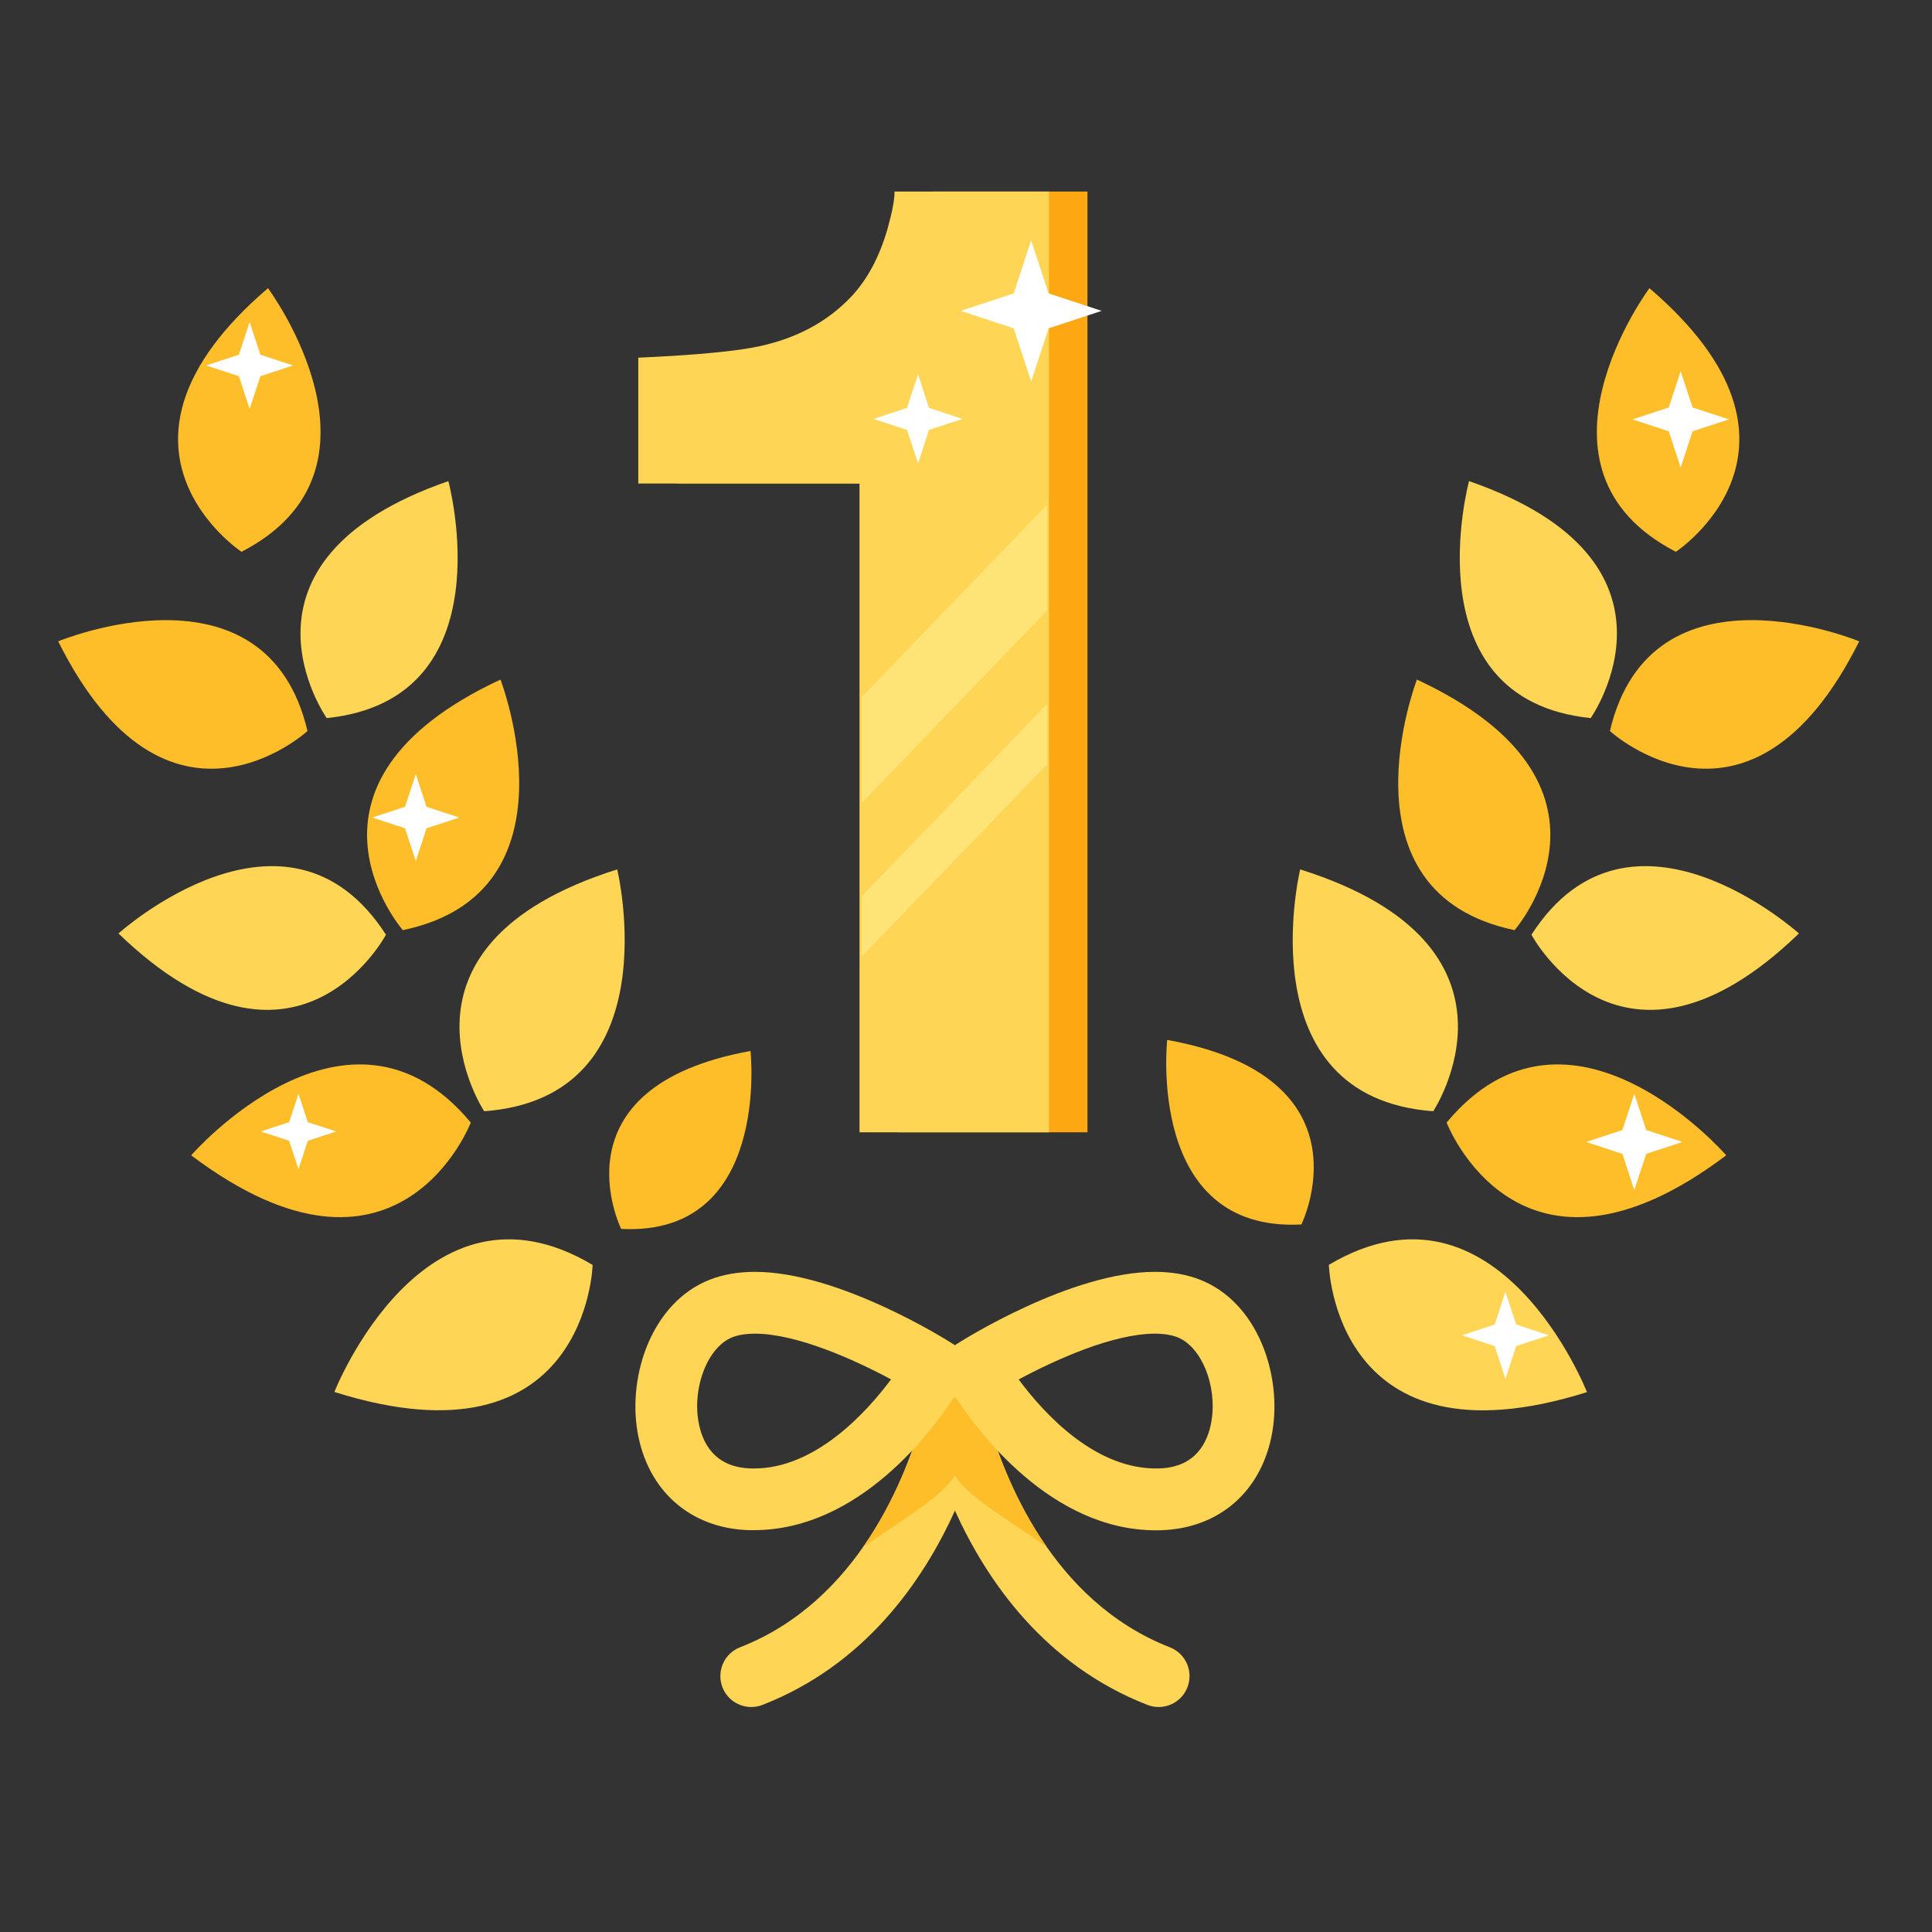 <svg id="Layer_1" enable-background="new 0 0 500 500" height="500" viewBox="0 0 500 500" width="500" xmlns="http://www.w3.org/2000/svg"><rect x="0" y="0" width="500" height="500" fill="#333333" stroke="none"/><g><g><path d="m159.738 224.999s14.205 58.986-34.432 62.593c.001 0-28.365-42.822 34.432-62.593z" fill="#fed555"/><path d="m49.48 298.994s40.57-46.719 72.359-8.474c.001.001-18.757 48.907-72.359 8.474z" fill="#febe29"/><path d="m194.225 271.993s5.342 48.052-33.469 46.048c0 0-18.149-36.686 33.469-46.048z" fill="#febe29"/><path d="m86.539 360.236s23.139-58.87 66.832-32.874c0 0-1.375 53.531-66.832 32.874z" fill="#fed555"/><path d="m30.663 241.581s43.635-39.419 69.222.323c0 0-23.317 43.977-69.222-.323z" fill="#fed555"/><path d="m129.527 175.871s21.24 55.165-25.279 64.851c0 0-32.854-37.754 25.279-64.851z" fill="#febe29"/><path d="m15.062 165.979s53.779-22.365 64.519 23.206c0 0-36.321 33.341-64.519-23.206z" fill="#febe29"/><path d="m69.357 74.58s34.752 46.741-6.849 68.225c.001 0-41.162-27.141 6.849-68.225z" fill="#febe29"/><path d="m116.037 124.512s15.332 56.513-31.484 61.33c0 0-28.547-40.531 31.484-61.33z" fill="#fed555"/><path d="m336.486 224.999s-14.206 58.986 34.431 62.593c0 0 28.366-42.822-34.431-62.593z" fill="#fed555"/><path d="m446.742 298.994s-40.568-46.719-72.359-8.474c0 .001 18.758 48.907 72.359 8.474z" fill="#febe29"/><path d="m302.073 269.128s-5.542 49.845 34.716 47.766c0 0 18.827-38.054-34.716-47.766z" fill="#febe29"/><path d="m410.706 360.282s-23.078-58.894-66.798-32.942c0 0 1.321 53.532 66.798 32.942z" fill="#fed555"/><path d="m465.561 241.581s-43.635-39.419-69.223.323c0 0 23.318 43.977 69.223-.323z" fill="#fed555"/><path d="m366.697 175.871s-21.241 55.165 25.278 64.851c.001 0 32.855-37.754-25.278-64.851z" fill="#febe29"/><path d="m481.162 165.979s-53.779-22.365-64.52 23.206c.001 0 36.323 33.341 64.52-23.206z" fill="#febe29"/><path d="m426.867 74.58s-34.752 46.741 6.848 68.225c0 0 41.163-27.141-6.848-68.225z" fill="#febe29"/><path d="m380.187 124.512s-15.331 56.513 31.484 61.33c0 0 28.548-40.531-31.484-61.33z" fill="#fed555"/><path d="m302.761 426.32c-30.576-11.936-42.966-43.879-47.339-59.662.898-3.82 1.277-6.283 1.346-6.754.639-4.367-2.381-8.42-6.746-9.064-.984-.145-1.949-.096-2.867.104-.922-.205-1.895-.258-2.885-.113-4.371.64-7.397 4.701-6.758 9.074.068.471.447 2.934 1.346 6.754-4.373 15.783-16.763 47.727-47.339 59.662-4.116 1.605-6.149 6.245-4.543 10.361 1.233 3.16 4.255 5.092 7.454 5.092.968 0 1.951-.176 2.907-.549 26.477-10.336 41.489-31.924 49.803-50.271 8.313 18.348 23.326 39.936 49.803 50.271.956.373 1.939.549 2.907.549 3.199 0 6.221-1.933 7.454-5.092 1.606-4.117-.427-8.756-4.543-10.362z" fill="#fed555"/><path d="m270.839 400.262c-8.457-12.139-13.081-25.175-15.417-33.604.898-3.82 1.277-6.283 1.346-6.754.178-1.215.063-2.402-.275-3.503-4.922 2.638-8.155 4.679-8.54 4.924l-.818.521-.82-.522c-.384-.245-3.614-2.283-8.528-4.918-.338 1.099-.451 2.285-.273 3.498.068.471.447 2.934 1.346 6.754-2.348 8.472-7.01 21.597-15.548 33.786 11.992-8.312 20.298-13.119 23.815-18.558 3.496 5.416 11.766 10.115 23.712 18.376z" fill="#febe29"/><path d="m310.568 331.187c-3.437-1.349-7.367-2.032-11.684-2.032-21.717 0-49.75 17.704-50.933 18.458l-.818.521-.82-.522c-1.183-.754-29.216-18.459-50.933-18.459-4.316 0-8.247.681-11.684 2.029-14.961 5.871-21.258 24.662-18.7 39.443 2.626 15.185 13.651 24.9 28.772 25.375.447.015.897 0 1.342 0h.004c27.18 0 46.175-25.679 52.01-34.701 5.818 9.008 24.824 34.744 52.029 34.744.443 0 .895-.007 1.342-.021 15.121-.475 26.146-10.201 28.772-25.385 2.559-14.782-3.738-33.579-18.699-39.45zm-115.455 48.856c-.279 0-.562-.004-.842-.014-9.483-.297-12.58-6.755-13.509-12.121-1.586-9.17 2.517-19.369 8.78-21.827 1.565-.614 3.529-.927 5.838-.927 10.777 0 25.664 6.689 35.225 11.834-6.521 8.722-19.653 23.057-35.492 23.055zm118.39-12.135c-.929 5.366-4.025 11.824-13.509 12.121-16.373.51-29.777-14.15-36.363-23.024 9.562-5.148 24.466-11.851 35.254-11.851 2.309 0 4.272.312 5.838.927 6.263 2.458 10.366 12.657 8.78 21.827z" fill="#fed555"/><g clip-rule="evenodd" fill="#fff" fill-rule="evenodd"><path d="m392.389 342.795-2.783-8.463-2.782 8.463-8.463 2.783 8.463 2.781 2.782 8.464 2.783-8.464 8.463-2.781z"/><path d="m110.389 208.795-2.783-8.463-2.782 8.463-8.463 2.783 8.463 2.781 2.782 8.464 2.783-8.464 8.463-2.781z"/><path d="m67.389 91.795-2.783-8.463-2.782 8.463-8.463 2.783 8.463 2.781 2.782 8.464 2.783-8.464 8.463-2.781z"/><path d="m422.957 307.998 3.083-9.377 9.378-3.084-9.378-3.083-3.083-9.378-3.083 9.378-9.378 3.083 9.378 3.084z"/><path d="m434.957 120.998 3.083-9.377 9.378-3.084-9.378-3.083-3.083-9.378-3.083 9.378-9.378 3.083 9.378 3.084z"/><path d="m77.246 302.576 2.412-7.337 7.338-2.413-7.338-2.412-2.412-7.338-2.412 7.338-7.338 2.412 7.338 2.413z"/></g></g><g><g><g><path d="m175.15 125.138v-32.574c15.072-.672 25.625-1.679 31.653-3.022 9.602-2.125 17.42-6.38 23.448-12.761 4.131-4.365 7.257-10.184 9.38-17.463 1.229-4.363 1.841-7.61 1.841-9.738h39.962v243.462h-49.028v-167.904z" fill="#fda712"/></g></g><g><path d="m165.185 125.138v-32.574c15.072-.672 25.625-1.679 31.653-3.022 9.602-2.125 17.421-6.38 23.447-12.761 4.131-4.365 7.258-10.184 9.381-17.463 1.227-4.363 1.842-7.61 1.842-9.738h39.959v243.462h-49.027v-167.904z" fill="#fed555"/></g></g><path d="m223 247.611 48-49.814v-15.666l-48 49.82z" fill="#fff9a9" opacity=".4"/><path d="m223 207.834 48-49.832v-27.443l-48 49.837z" fill="#fff9a9" opacity=".4"/><g clip-rule="evenodd" fill="#fff" fill-rule="evenodd"><path d="m271.382 75.935-4.519-13.741-4.515 13.741-13.743 4.517 13.743 4.518 4.515 13.74 4.519-13.74 13.741-4.518z"/><path d="m237.587 119.921 2.847-8.66 8.66-2.847-8.66-2.848-2.847-8.659-2.848 8.659-8.659 2.848 8.659 2.847z"/></g></g></svg>